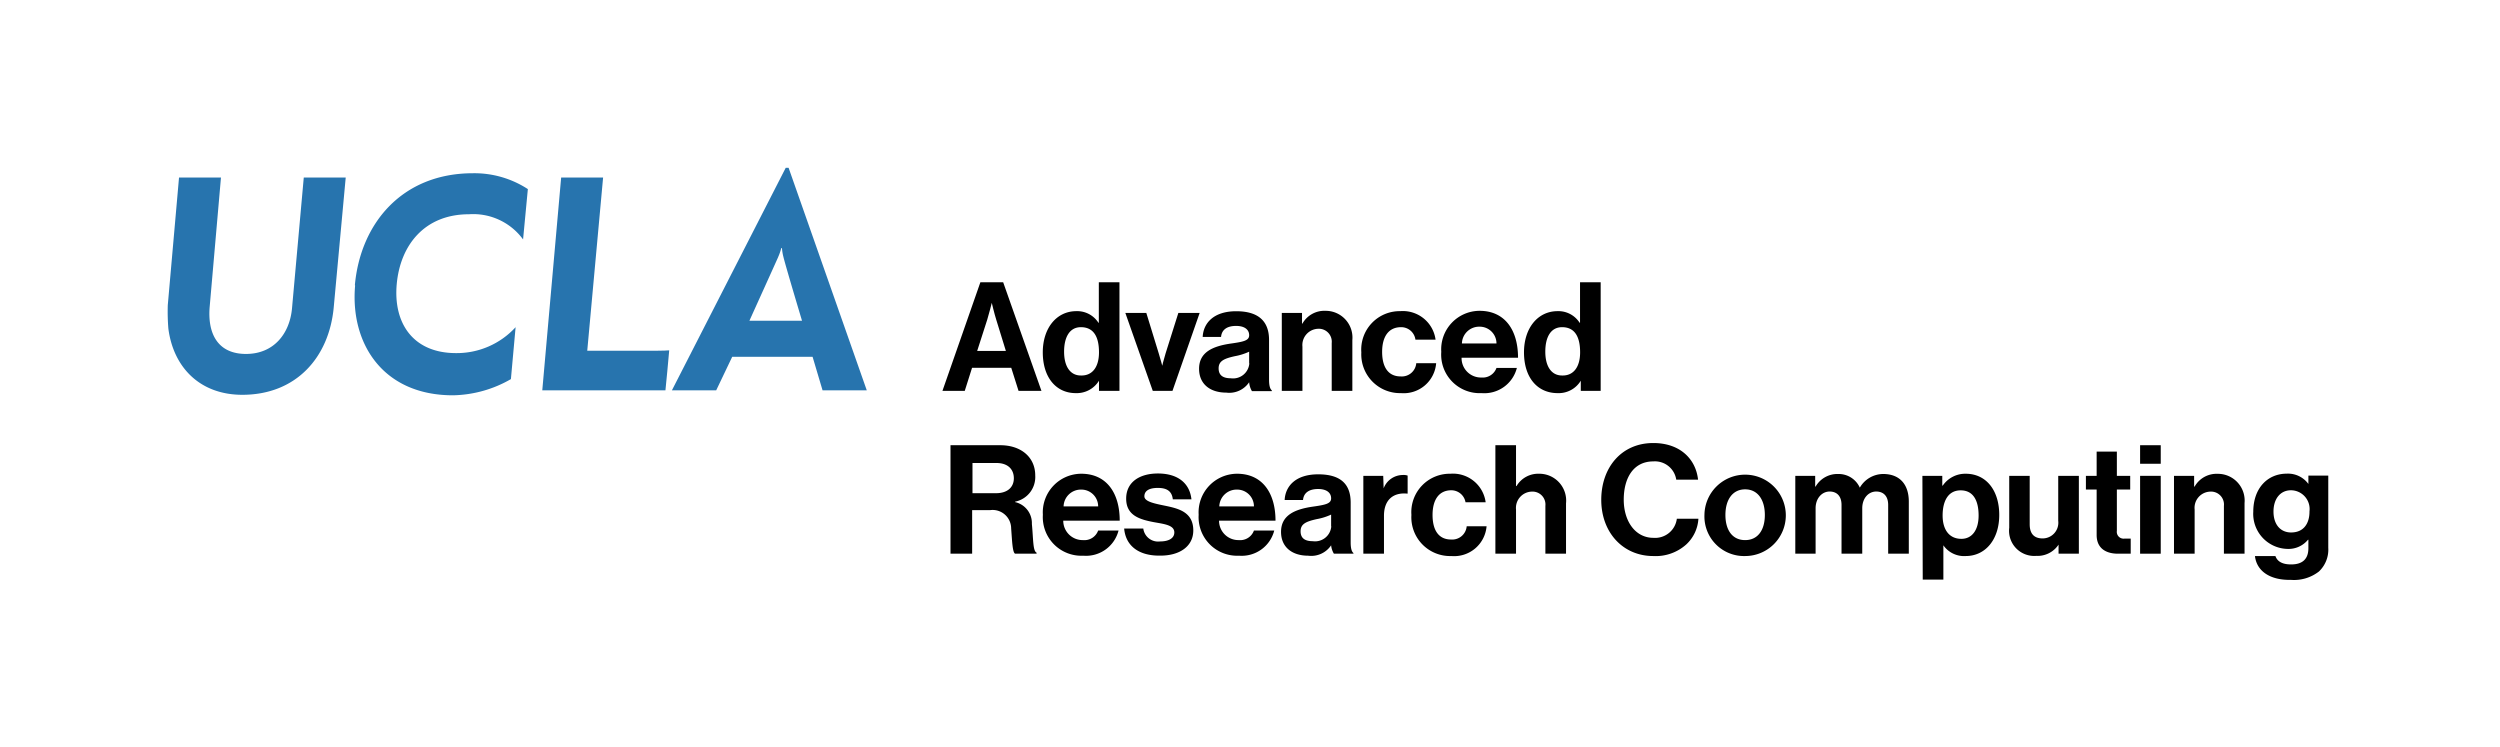 <svg xmlns="http://www.w3.org/2000/svg" viewBox="0 0 298 89"><defs><style>.cls-1{fill:#2774ae;}</style></defs><g id="Unboxed_Black" data-name="Unboxed Black"><path d="M116.86,33.65h2.72l4.56,12.94h-2.73l-.87-2.75h-4.67L115,46.59h-2.66Zm-.38,8.18h3.42l-1.15-3.73c-.22-.69-.53-2-.53-2h0s-.32,1.3-.54,2Z"/><path d="M124.3,42c0-2.9,1.65-4.91,4-4.91a3,3,0,0,1,2.63,1.38h.05V33.65h2.46V46.59H131V45.38h0a3.11,3.11,0,0,1-2.77,1.48C125.89,46.86,124.3,45,124.3,42Zm6.7,0c0-1.77-.58-3-2.16-3-1.35,0-2,1.2-2,2.92s.7,2.84,2,2.84C130.24,44.8,131,43.71,131,42Z"/><path d="M134.14,37.3h2.5l1.48,4.82c.27.88.42,1.48.42,1.48h0s.13-.6.4-1.48l1.52-4.82H143l-3.24,9.29h-2.35Z"/><path d="M148.9,45.56h0a2.85,2.85,0,0,1-2.73,1.24c-1.9,0-3.24-1-3.24-2.84,0-2,1.66-2.69,3.73-3,1.54-.22,2.24-.35,2.24-1s-.52-1.11-1.56-1.11-1.71.42-1.79,1.31h-2.19c.08-1.63,1.29-3.06,4-3.06s3.91,1.25,3.91,3.42v4.72c0,.71.11,1.12.33,1.29v.09h-2.37A2.39,2.39,0,0,1,148.9,45.56Zm0-2.25V41.92a7,7,0,0,1-1.72.54c-1.29.29-1.92.58-1.92,1.45s.58,1.18,1.45,1.18A1.94,1.94,0,0,0,148.92,43.31Z"/><path d="M155.2,38.57h.05A3,3,0,0,1,158,37.05a3.19,3.19,0,0,1,3.2,3.48v6.06h-2.46v-5.7a1.54,1.54,0,0,0-1.61-1.7,1.94,1.94,0,0,0-1.88,2.13v5.27h-2.46V37.3h2.41Z"/><path d="M162.27,42a4.58,4.58,0,0,1,4.64-4.91,3.93,3.93,0,0,1,4.21,3.4h-2.4A1.71,1.71,0,0,0,167,39c-1.49,0-2.25,1.14-2.25,2.94s.71,2.93,2.21,2.93a1.73,1.73,0,0,0,1.86-1.58h2.37A3.88,3.88,0,0,1,167,46.86,4.62,4.62,0,0,1,162.27,42Z"/><path d="M171.8,41.94a4.59,4.59,0,0,1,4.57-4.89c3,0,4.58,2.28,4.58,5.59h-6.73A2.31,2.31,0,0,0,176.59,45a1.74,1.74,0,0,0,1.79-1.14h2.43a4,4,0,0,1-4.2,3A4.59,4.59,0,0,1,171.8,41.94Zm2.46-1h4.12a2,2,0,0,0-2-2A2.06,2.06,0,0,0,174.26,40.94Z"/><path d="M181.66,42c0-2.9,1.65-4.91,4-4.91a3,3,0,0,1,2.63,1.38h.05V33.65h2.46V46.59h-2.37V45.38h0a3.08,3.08,0,0,1-2.76,1.48C183.25,46.86,181.66,45,181.66,42Zm6.69,0c0-1.77-.58-3-2.15-3-1.36,0-2,1.2-2,2.92s.7,2.84,2,2.84C187.59,44.8,188.35,43.71,188.35,42Z"/><path d="M113.3,53.07h5.93c2.5,0,4.17,1.45,4.17,3.6A3,3,0,0,1,121,59.8v.05a2.57,2.57,0,0,1,2,2.61c.18,1.83.11,3.22.56,3.42V66H121c-.32-.15-.36-1.59-.47-3A2.21,2.21,0,0,0,118,60.81h-2.12V66H113.3Zm2.62,5.72h2.79c1.43,0,2.14-.75,2.14-1.78s-.67-1.82-2.07-1.82h-2.86Z"/><path d="M124.31,61.36a4.6,4.6,0,0,1,4.58-4.89c3,0,4.58,2.28,4.58,5.59h-6.73a2.31,2.31,0,0,0,2.37,2.32,1.74,1.74,0,0,0,1.79-1.14h2.43a4,4,0,0,1-4.2,3A4.6,4.6,0,0,1,124.31,61.36Zm2.47-1h4.12a2,2,0,0,0-2-2A2.06,2.06,0,0,0,126.78,60.36Z"/><path d="M134,63h2.28a1.78,1.78,0,0,0,2,1.54c1.08,0,1.7-.41,1.7-1.07,0-.88-1.18-1-2.45-1.23-1.66-.32-3.29-.78-3.29-2.8s1.66-3,3.78-3c2.44,0,3.8,1.21,4,3.08h-2.22c-.11-1-.74-1.36-1.79-1.36s-1.6.36-1.6,1,1.23.87,2.55,1.14c1.56.33,3.28.76,3.28,2.93,0,1.87-1.59,3-3.91,3C135.67,66.28,134.17,65,134,63Z"/><path d="M142.88,61.36a4.6,4.6,0,0,1,4.58-4.89c3,0,4.58,2.28,4.58,5.59h-6.73a2.31,2.31,0,0,0,2.37,2.32,1.74,1.74,0,0,0,1.79-1.14h2.42a4,4,0,0,1-4.19,3A4.6,4.6,0,0,1,142.88,61.36Zm2.46-1h4.13a2,2,0,0,0-2-2A2.07,2.07,0,0,0,145.34,60.36Z"/><path d="M158.67,65h0a2.85,2.85,0,0,1-2.73,1.24c-1.9,0-3.24-1-3.24-2.84,0-2,1.66-2.69,3.73-3,1.54-.22,2.24-.35,2.24-1s-.52-1.11-1.55-1.11-1.72.42-1.8,1.31h-2.19c.08-1.63,1.29-3.06,4-3.06S161,57.74,161,59.91v4.72c0,.71.11,1.12.33,1.29V66H159A2.39,2.39,0,0,1,158.67,65Zm0-2.25V61.34a7,7,0,0,1-1.72.54c-1.29.29-1.92.58-1.92,1.45s.58,1.18,1.45,1.18A1.94,1.94,0,0,0,158.69,62.73Z"/><path d="M164.93,58.21h0a2.45,2.45,0,0,1,2.29-1.59,1.44,1.44,0,0,1,.57.07v2.15h-.05c-1.61-.16-2.77.69-2.77,2.64V66h-2.46V56.72h2.37Z"/><path d="M168.24,61.38a4.58,4.58,0,0,1,4.64-4.91,3.93,3.93,0,0,1,4.21,3.4h-2.4A1.72,1.72,0,0,0,173,58.44c-1.48,0-2.24,1.14-2.24,2.94s.71,2.93,2.21,2.93a1.73,1.73,0,0,0,1.86-1.58h2.37A3.88,3.88,0,0,1,173,66.28,4.62,4.62,0,0,1,168.24,61.38Z"/><path d="M180.71,57.94h.06a3,3,0,0,1,2.69-1.47A3.2,3.2,0,0,1,186.67,60V66h-2.46v-5.7a1.54,1.54,0,0,0-1.61-1.7,1.94,1.94,0,0,0-1.89,2.13V66h-2.46V53.07h2.46Z"/><path d="M190.87,59.58c0-3.83,2.39-6.77,6.2-6.77,3.19,0,5.07,1.9,5.34,4.37h-2.6A2.57,2.57,0,0,0,197.07,55c-2.38,0-3.52,2-3.52,4.56s1.37,4.55,3.54,4.55a2.61,2.61,0,0,0,2.79-2.28h2.57A4.54,4.54,0,0,1,201,64.9a5.45,5.45,0,0,1-3.93,1.38C193.46,66.28,190.87,63.47,190.87,59.58Z"/><path d="M203.17,61.38a4.85,4.85,0,1,1,4.85,4.9A4.72,4.72,0,0,1,203.17,61.38Zm7.2,0c0-1.81-.85-3.05-2.35-3.05s-2.35,1.24-2.35,3.05.83,3,2.35,3S210.37,63.18,210.37,61.38Z"/><path d="M214,56.72h2.37V58h.05a3,3,0,0,1,2.7-1.5,2.76,2.76,0,0,1,2.57,1.63h0a3.24,3.24,0,0,1,2.78-1.63c2,0,3.06,1.27,3.06,3.29V66h-2.46V60.18c0-1-.52-1.59-1.43-1.59s-1.66.79-1.66,2V66h-2.47V60.18c0-1-.52-1.59-1.42-1.59s-1.67.79-1.67,2V66H214Z"/><path d="M229.15,56.72h2.37v1.16h.06a3.25,3.25,0,0,1,2.73-1.41c2.46,0,4,2,4,4.91s-1.63,4.9-4,4.9A3,3,0,0,1,231.65,65h0v4.09h-2.46Zm6.7,4.73c0-1.76-.62-3-2.14-3s-2.15,1.32-2.15,3,.78,2.78,2.24,2.78C235.05,64.23,235.85,63.2,235.85,61.45Z"/><path d="M245.38,66V64.92h0a3,3,0,0,1-2.66,1.34,3,3,0,0,1-3.22-3.35V56.72h2.44V62.5c0,1.08.49,1.68,1.54,1.68a1.87,1.87,0,0,0,1.86-2.1V56.72h2.46V66Z"/><path d="M248.64,56.72h1.28V53.83h2.41v2.89h1.59v1.63h-1.59v4.93a.81.81,0,0,0,.92.92l.73,0V66s-.56,0-1.54,0c-1.19,0-2.52-.48-2.52-2.23V58.35h-1.28Z"/><path d="M255.1,53.07h2.46v2.21H255.1Zm0,3.65h2.46V66H255.1Z"/><path d="M261.54,58h.06a3,3,0,0,1,2.75-1.52,3.19,3.19,0,0,1,3.2,3.48V66h-2.46v-5.7a1.54,1.54,0,0,0-1.61-1.7,1.93,1.93,0,0,0-1.88,2.13V66h-2.46V56.72h2.4Z"/><path d="M268.79,66.28h2.44c.2.58.73,1,1.87,1,1.39,0,2.06-.67,2.06-1.94v-1h-.05a3,3,0,0,1-2.43,1.09A4.18,4.18,0,0,1,268.59,61c0-2.77,1.67-4.54,4-4.54a3,3,0,0,1,2.57,1.23h0v-1h2.37V65.3a3.59,3.59,0,0,1-1.11,2.82,4.83,4.83,0,0,1-3.35,1C270.6,69.17,269,68.09,268.79,66.28Zm6.5-5.32a2.24,2.24,0,0,0-2.21-2.52c-1.25,0-2.08,1-2.08,2.54s.83,2.49,2.1,2.49C274.65,63.47,275.29,62.33,275.29,61Z"/><g id="_logo_" data-name="&lt;logo&gt;"><path class="cls-1" d="M20.07,39.18A25.11,25.11,0,0,1,20,36.37l1.34-15.21h5L25,36.5c-.3,3.32,1,5.69,4.32,5.69s5.18-2.41,5.48-5.35l1.41-15.68h5L39.78,36.64c-.56,6-4.51,10.42-10.9,10.42-5,0-8.2-3.22-8.81-7.88"/><path class="cls-1" d="M42.3,34c.65-7.3,5.57-13.35,14.08-13.35a11.68,11.68,0,0,1,6.54,1.89l-.57,6a7.36,7.36,0,0,0-6.45-3c-5.29,0-8.19,3.68-8.61,8.33s1.94,8.22,7.07,8.22A9.5,9.5,0,0,0,61.46,39l-.56,6.19A14.31,14.31,0,0,1,54,47.12c-8.42,0-12.28-6.25-11.67-13.09"/><path class="cls-1" d="M66.89,21.16h5L70,41.81h7.12c.5,0,2.19,0,2.65-.05,0,.25-.45,4.77-.45,4.77H64.64Z"/><path class="cls-1" d="M92.76,30.63a6.8,6.8,0,0,0,.37-1.06s.08,0,.08,0a5.79,5.79,0,0,0,.18,1.08c.28,1.15,2.21,7.58,2.21,7.58H89.33s3.36-7.42,3.43-7.59M94,20h-.34L80.09,46.53h5.28l1.91-4h9.58l1.19,4h5.27Z"/></g></g></svg>